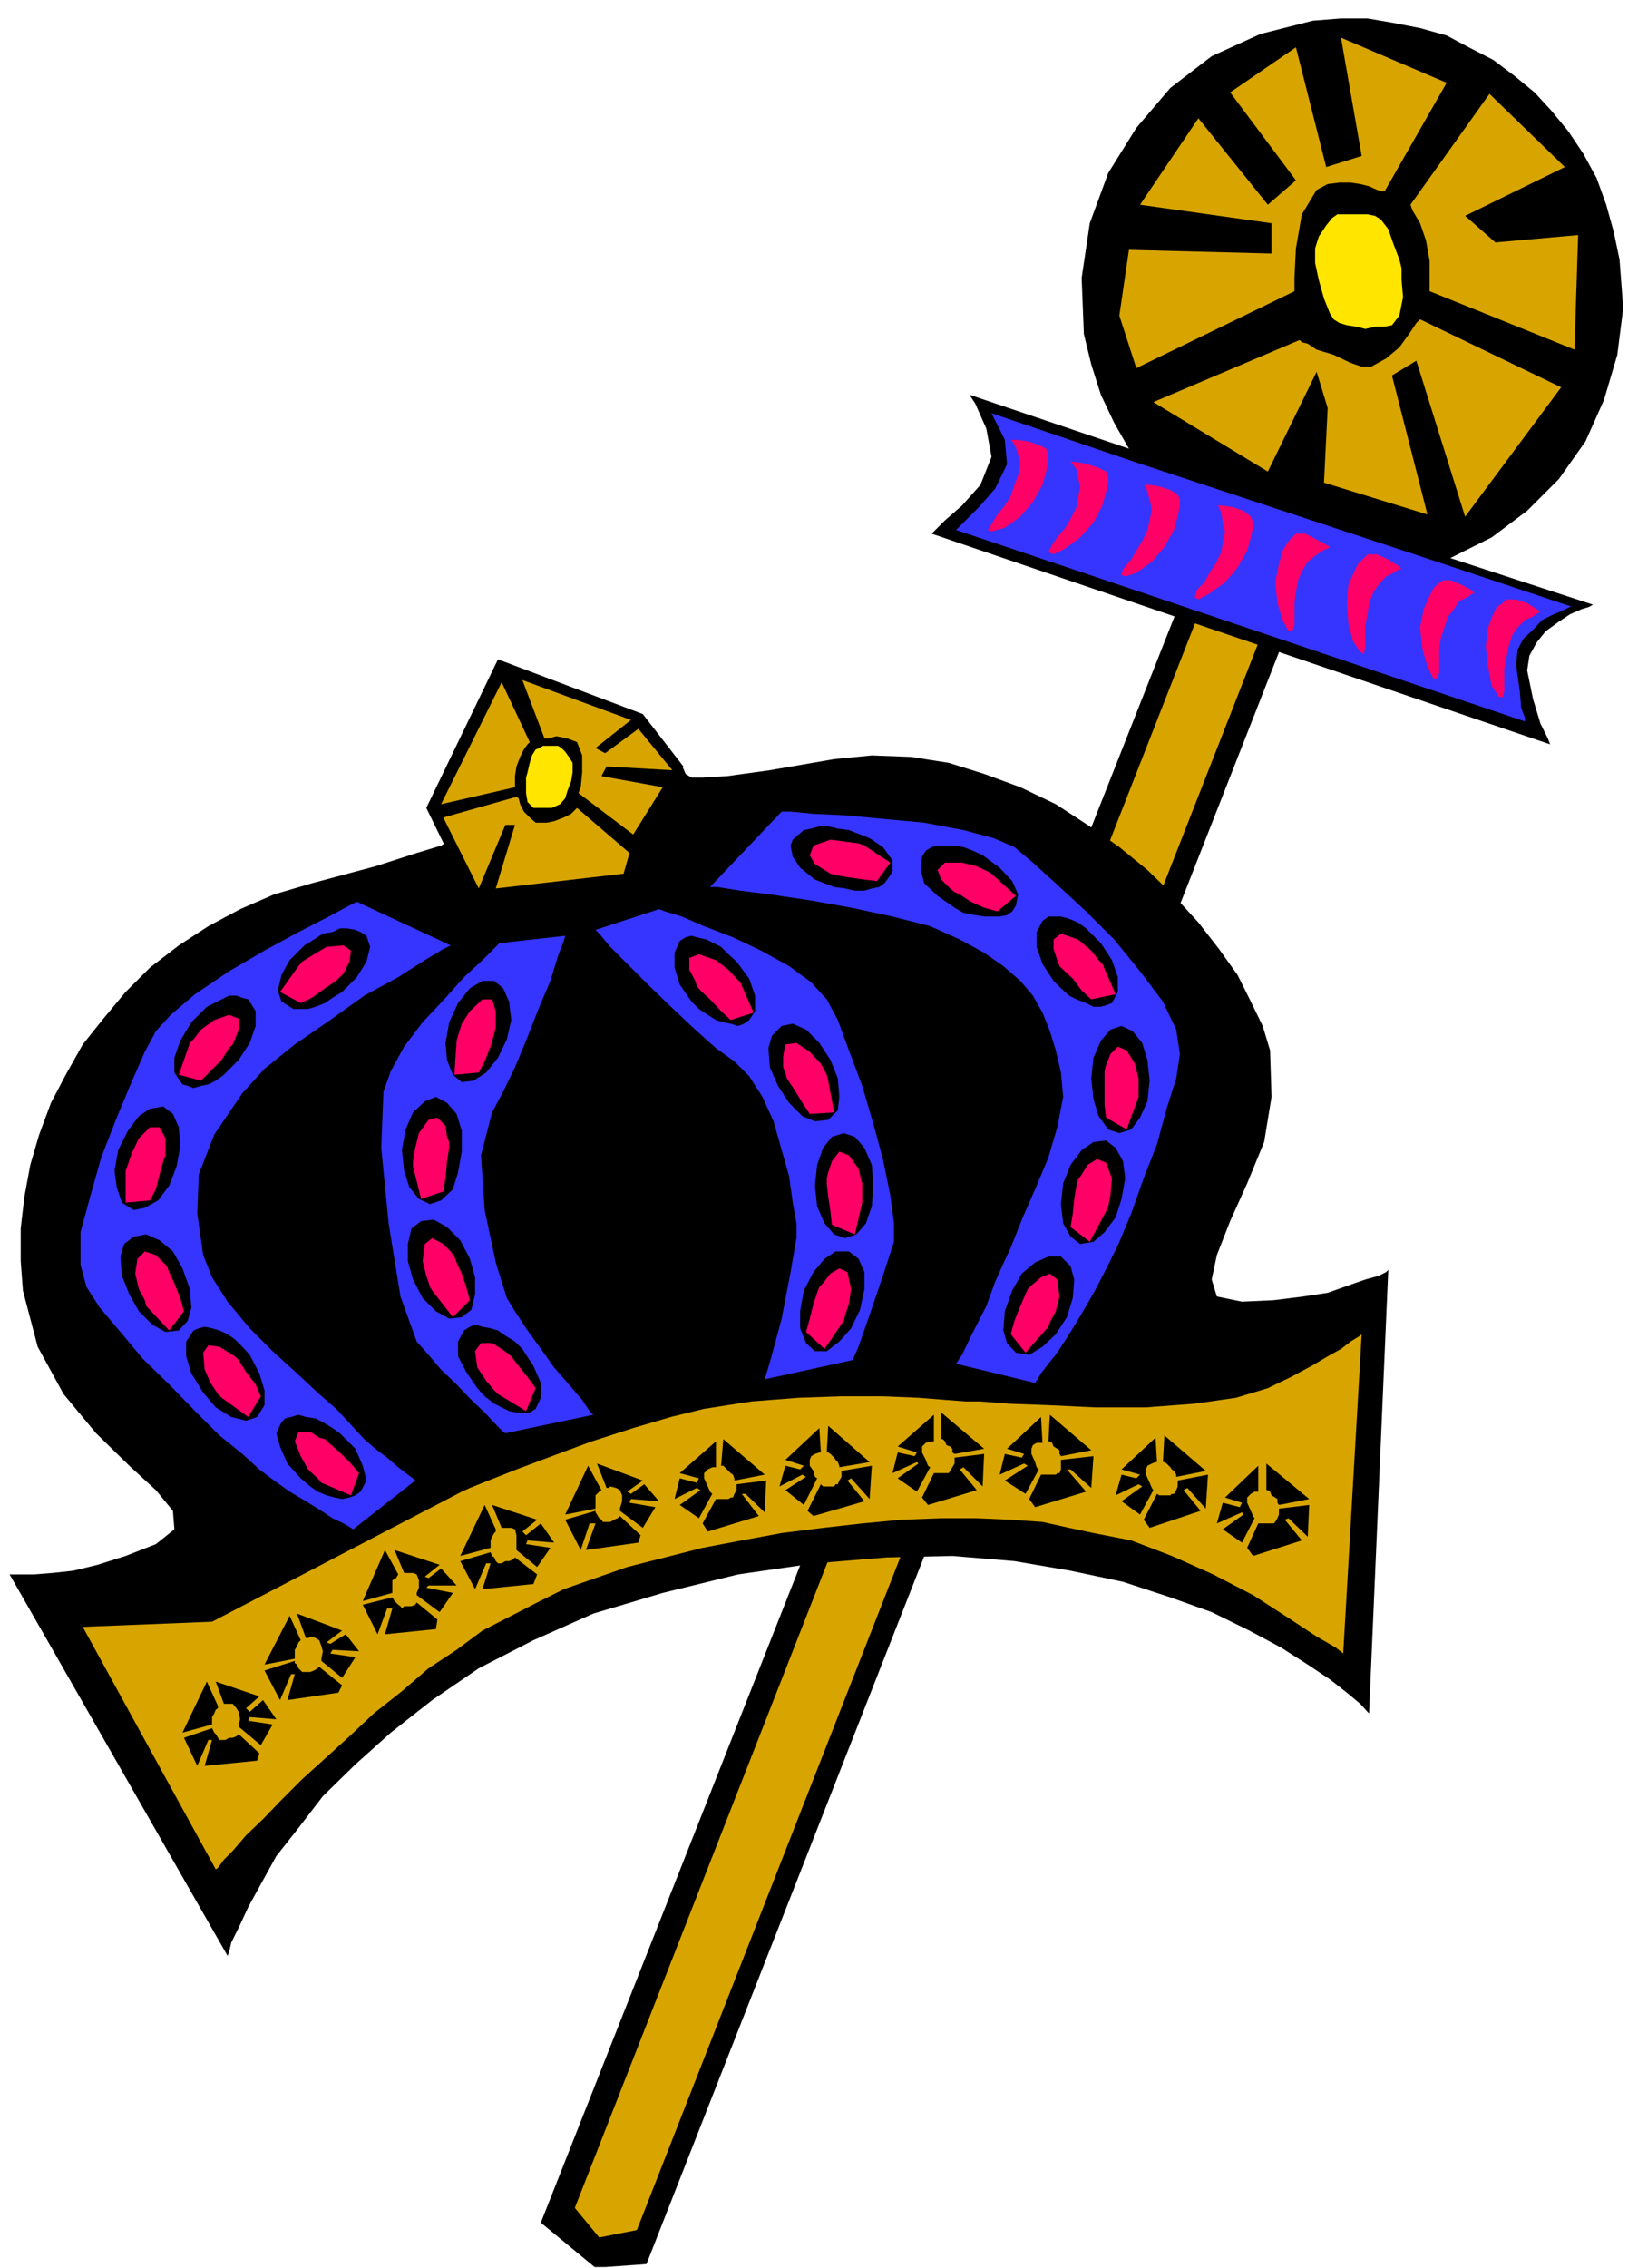 <?xml version="1.0" encoding="UTF-8" standalone="no"?>
<svg
   xmlns:ooo="http://xml.openoffice.org/svg/export"
   xmlns:dc="http://purl.org/dc/elements/1.1/"
   xmlns:cc="http://creativecommons.org/ns#"
   xmlns:rdf="http://www.w3.org/1999/02/22-rdf-syntax-ns#"
   xmlns:svg="http://www.w3.org/2000/svg"
   xmlns="http://www.w3.org/2000/svg"
   xmlns:sodipodi="http://sodipodi.sourceforge.net/DTD/sodipodi-0.dtd"
   xmlns:inkscape="http://www.inkscape.org/namespaces/inkscape"
   version="1.2"
   width="22.17mm"
   height="30.68mm"
   viewBox="0 0 2217 3068"
   preserveAspectRatio="xMidYMid"
   xml:space="preserve"
   id="svg271"
   sodipodi:docname="crown6.svg"
   style="fill-rule:evenodd;stroke-width:28.222;stroke-linejoin:round"
   inkscape:version="0.92.5 (2060ec1f9f, 2020-04-08)"><sodipodi:namedview
   pagecolor="#ffffff"
   bordercolor="#666666"
   borderopacity="1"
   objecttolerance="10"
   gridtolerance="10"
   guidetolerance="10"
   inkscape:pageopacity="0"
   inkscape:pageshadow="2"
   inkscape:window-width="664"
   inkscape:window-height="487"
   id="namedview273"
   showgrid="false"
   inkscape:zoom="0.2102413"
   inkscape:cx="41.914962"
   inkscape:cy="57.977951"
   inkscape:window-x="0"
   inkscape:window-y="0"
   inkscape:window-maximized="0"
   inkscape:current-layer="svg271" />
 <defs
   class="ClipPathGroup"
   id="defs8">
  <clipPath
   id="presentation_clip_path"
   clipPathUnits="userSpaceOnUse">
   <rect
   x="0"
   y="0"
   width="21000"
   height="29700"
   id="rect2" />
  </clipPath>
  <clipPath
   id="presentation_clip_path_shrink"
   clipPathUnits="userSpaceOnUse">
   <rect
   x="21"
   y="29"
   width="20958"
   height="29641"
   id="rect5" />
  </clipPath>
 </defs>
 <defs
   class="TextShapeIndex"
   id="defs12">
  <g
   ooo:slide="id1"
   ooo:id-list="id3"
   id="g10" />
 </defs>
 <defs
   class="EmbeddedBulletChars"
   id="defs44">
  <g
   id="bullet-char-template-57356"
   transform="matrix(4.8828125e-4,0,0,-4.8828125e-4,0,0)">
   <path
   d="M 580,1141 1163,571 580,0 -4,571 Z"
   id="path14"
   inkscape:connector-curvature="0" />
  </g>
  <g
   id="bullet-char-template-57354"
   transform="matrix(4.8828125e-4,0,0,-4.8828125e-4,0,0)">
   <path
   d="M 8,1128 H 1137 V 0 H 8 Z"
   id="path17"
   inkscape:connector-curvature="0" />
  </g>
  <g
   id="bullet-char-template-10146"
   transform="matrix(4.8828125e-4,0,0,-4.8828125e-4,0,0)">
   <path
   d="M 174,0 602,739 174,1481 1456,739 Z M 1358,739 309,1346 659,739 Z"
   id="path20"
   inkscape:connector-curvature="0" />
  </g>
  <g
   id="bullet-char-template-10132"
   transform="matrix(4.8828125e-4,0,0,-4.8828125e-4,0,0)">
   <path
   d="M 2015,739 1276,0 H 717 l 543,543 H 174 v 393 h 1086 l -543,545 h 557 z"
   id="path23"
   inkscape:connector-curvature="0" />
  </g>
  <g
   id="bullet-char-template-10007"
   transform="matrix(4.8828125e-4,0,0,-4.8828125e-4,0,0)">
   <path
   d="m 0,-2 c -7,16 -16,29 -25,39 l 381,530 c -94,256 -141,385 -141,387 0,25 13,38 40,38 9,0 21,-2 34,-5 21,4 42,12 65,25 l 27,-13 111,-251 280,301 64,-25 24,25 c 21,-10 41,-24 62,-43 C 886,937 835,863 770,784 769,783 710,716 594,584 L 774,223 c 0,-27 -21,-55 -63,-84 l 16,-20 C 717,90 699,76 672,76 641,76 570,178 457,381 L 164,-76 c -22,-34 -53,-51 -92,-51 -42,0 -63,17 -64,51 -7,9 -10,24 -10,44 0,9 1,19 2,30 z"
   id="path26"
   inkscape:connector-curvature="0" />
  </g>
  <g
   id="bullet-char-template-10004"
   transform="matrix(4.8828125e-4,0,0,-4.8828125e-4,0,0)">
   <path
   d="M 285,-33 C 182,-33 111,30 74,156 52,228 41,333 41,471 c 0,78 14,145 41,201 34,71 87,106 158,106 53,0 88,-31 106,-94 l 23,-176 c 8,-64 28,-97 59,-98 l 735,706 c 11,11 33,17 66,17 42,0 63,-15 63,-46 V 965 c 0,-36 -10,-64 -30,-84 L 442,47 C 390,-6 338,-33 285,-33 Z"
   id="path29"
   inkscape:connector-curvature="0" />
  </g>
  <g
   id="bullet-char-template-9679"
   transform="matrix(4.8828125e-4,0,0,-4.8828125e-4,0,0)">
   <path
   d="M 813,0 C 632,0 489,54 383,161 276,268 223,411 223,592 c 0,181 53,324 160,431 106,107 249,161 430,161 179,0 323,-54 432,-161 108,-107 162,-251 162,-431 0,-180 -54,-324 -162,-431 C 1136,54 992,0 813,0 Z"
   id="path32"
   inkscape:connector-curvature="0" />
  </g>
  <g
   id="bullet-char-template-8226"
   transform="matrix(4.8828125e-4,0,0,-4.8828125e-4,0,0)">
   <path
   d="m 346,457 c -73,0 -137,26 -191,78 -54,51 -81,114 -81,188 0,73 27,136 81,188 54,52 118,78 191,78 73,0 134,-26 185,-79 51,-51 77,-114 77,-187 0,-75 -25,-137 -76,-188 -50,-52 -112,-78 -186,-78 z"
   id="path35"
   inkscape:connector-curvature="0" />
  </g>
  <g
   id="bullet-char-template-8211"
   transform="matrix(4.8828125e-4,0,0,-4.8828125e-4,0,0)">
   <path
   d="M -4,459 H 1135 V 606 H -4 Z"
   id="path38"
   inkscape:connector-curvature="0" />
  </g>
  <g
   id="bullet-char-template-61548"
   transform="matrix(4.8828125e-4,0,0,-4.8828125e-4,0,0)">
   <path
   d="m 173,740 c 0,163 58,303 173,419 116,115 255,173 419,173 163,0 302,-58 418,-173 116,-116 174,-256 174,-419 0,-163 -58,-303 -174,-418 C 1067,206 928,148 765,148 601,148 462,206 346,322 231,437 173,577 173,740 Z"
   id="path41"
   inkscape:connector-curvature="0" />
  </g>
 </defs>
 <g
   id="g49"
   transform="translate(-9391,-13316)">
  <g
   id="id2"
   class="Master_Slide">
   <g
   id="bg-id2"
   class="Background" />
   <g
   id="bo-id2"
   class="BackgroundObjects" />
  </g>
 </g>
 <g
   class="SlideGroup"
   id="g269"
   transform="translate(-9391,-13316)">
  <g
   id="g267">
   <g
   id="container-id1">
    <g
   id="id1"
   class="Slide"
   clip-path="url(#presentation_clip_path)">
     <g
   class="Page"
   id="g263">
      <g
   class="Graphic"
   id="g261">
       <g
   id="id3">
        <rect
   class="BoundingBox"
   x="9391"
   y="13316"
   width="2217"
   height="3068"
   id="rect51"
   style="fill:none;stroke:none" />
        <defs
   id="defs56">
         <clipPath
   id="clip_path_1"
   clipPathUnits="userSpaceOnUse">
          <path
   d="m 9391,13316 h 2216 v 3067 H 9391 Z"
   id="path53"
   inkscape:connector-curvature="0" />
         </clipPath>
        </defs>
        <g
   clip-path="url(#clip_path_1)"
   id="g258">
         <path
   d="m 11183,13840 46,86 -963,2453 -69,5 -74,-61 969,-2455 z"
   id="path58"
   inkscape:connector-curvature="0"
   style="fill:#000000;stroke:none" />
         <path
   d="m 11145,14056 -892,2277 -51,10 -33,-40 892,-2278 z"
   id="path60"
   inkscape:connector-curvature="0"
   style="fill:#d8a500;stroke:none" />
         <path
   d="m 11489,14323 -837,-285 5,-5 13,-13 23,-20 25,-28 15,-38 -7,-38 -15,-34 -8,-12 216,73 -20,-35 -18,-38 -13,-41 -10,-41 -3,-76 11,-74 25,-68 38,-61 46,-54 56,-43 66,-30 71,-18 38,-3 h 36 l 35,6 36,7 36,10 30,16 33,17 28,21 28,23 23,25 23,28 20,30 18,33 13,36 10,36 8,38 5,66 -8,63 -18,61 -25,56 -36,51 -43,43 -48,36 -56,28 193,63 -5,3 -10,3 -16,7 -15,10 -18,13 -12,15 -10,18 -3,20 8,39 10,33 10,20 z"
   id="path62"
   inkscape:connector-curvature="0"
   style="fill:#000000;stroke:none" />
         <path
   d="m 11326,13669 -5,-28 -8,-23 -10,-17 -3,-8 107,-150 102,99 -135,66 41,36 112,-10 -5,155 -196,-79 v -3 -5 -12 z"
   id="path64"
   inkscape:connector-curvature="0"
   style="fill:#d8a500;stroke:none" />
         <path
   d="m 11145,13380 41,162 48,-15 -28,-160 143,61 -84,147 h -3 l -7,-2 -11,-5 -12,-3 -13,-2 h -15 l -16,2 -15,8 -20,33 -8,46 -2,40 v 18 l -214,104 -23,-71 13,-89 193,5 v -41 l -178,-25 79,-117 94,117 38,-33 -89,-119 z"
   id="path66"
   inkscape:connector-curvature="0"
   style="fill:#d8a500;stroke:none" />
         <path
   d="m 11313,13748 191,92 -130,175 -66,-211 -33,20 48,188 -140,-43 5,-101 -15,-49 -66,135 -155,-94 198,-84 3,3 8,2 12,8 23,7 23,11 15,5 h 13 l 20,-11 18,-15 13,-18 10,-15 z"
   id="path68"
   inkscape:connector-curvature="0"
   style="fill:#d8a500;stroke:none" />
         <path
   d="m 11232,13606 h 2 8 l 10,2 8,5 10,13 7,20 8,21 3,12 v 16 l 2,23 -5,25 -10,13 -10,2 h -13 l -13,3 -12,-3 -13,-2 -10,-3 -8,-5 -5,-8 -8,-20 -7,-25 -5,-23 v -20 l 5,-16 10,-15 8,-10 7,-5 h 10 11 7 z"
   id="path70"
   inkscape:connector-curvature="0"
   style="fill:#ffe500;stroke:none" />
         <path
   d="m 11336,14076 183,61 h -3 l -10,5 -12,5 -16,8 -12,13 -13,12 -8,15 -2,21 5,35 2,23 5,13 v 5 l -770,-259 3,-3 10,-10 18,-18 22,-25 16,-33 -3,-33 -13,-26 -5,-10 194,66 z"
   id="path72"
   inkscape:connector-curvature="0"
   style="fill:#3535ff;stroke:none" />
         <path
   d="m 11476,14145 -5,-5 -13,-8 -15,-5 h -13 l -5,5 -8,5 -5,10 -7,18 -3,25 3,28 5,26 10,15 h 5 l 2,-8 v -15 -15 l 3,-15 3,-16 5,-15 7,-10 10,-10 11,-5 7,-5 z"
   id="path74"
   inkscape:connector-curvature="0"
   style="fill:#ff0066;stroke:none" />
         <path
   d="m 11387,14119 -5,-5 -13,-7 -15,-6 h -10 l -8,6 -5,5 -5,10 -8,18 -5,25 3,28 7,25 8,16 h 5 l 3,-8 v -15 -16 l 2,-15 5,-15 5,-15 8,-10 7,-11 11,-5 7,-5 z"
   id="path76"
   inkscape:connector-curvature="0"
   style="fill:#ff0066;stroke:none" />
         <path
   d="m 11288,14086 -5,-5 -13,-8 -15,-7 h -13 l -5,5 -8,8 -5,10 -8,18 -2,25 2,28 6,23 10,15 5,3 2,-11 v -12 -16 l 3,-15 2,-15 6,-15 7,-10 10,-11 10,-5 8,-5 z"
   id="path78"
   inkscape:connector-curvature="0"
   style="fill:#ff0066;stroke:none" />
         <path
   d="m 11191,14056 -5,-3 -13,-7 -15,-8 h -13 l -5,5 -5,5 -8,13 -5,18 -5,25 3,28 7,23 8,15 h 5 l 3,-8 v -15 -15 l 2,-15 3,-16 5,-12 8,-13 10,-8 10,-7 7,-3 z"
   id="path80"
   inkscape:connector-curvature="0"
   style="fill:#ff0066;stroke:none" />
         <path
   d="m 10759,13911 h 7 l 16,2 15,5 10,5 3,8 v 8 l -3,15 -5,18 -13,23 -17,20 -21,15 -18,5 -5,-2 5,-8 8,-13 10,-12 8,-13 5,-15 5,-13 3,-15 -3,-13 -3,-10 -5,-8 z"
   id="path82"
   inkscape:connector-curvature="0"
   style="fill:#ff0066;stroke:none" />
         <path
   d="m 10840,13941 h 8 l 15,3 15,5 10,5 3,8 v 7 l -3,13 -5,18 -12,23 -18,20 -20,15 -16,8 -7,-3 5,-10 7,-10 11,-13 7,-12 8,-16 2,-12 3,-16 -3,-12 -2,-11 -5,-7 z"
   id="path84"
   inkscape:connector-curvature="0"
   style="fill:#ff0066;stroke:none" />
         <path
   d="m 11038,14000 h 8 l 13,2 15,5 10,8 3,8 v 7 l -3,13 -5,18 -13,23 -17,20 -21,15 -15,8 -5,-3 3,-10 10,-10 7,-13 8,-12 8,-16 2,-12 3,-16 -3,-12 -2,-13 -3,-8 z"
   id="path86"
   inkscape:connector-curvature="0"
   style="fill:#ff0066;stroke:none" />
         <path
   d="m 10939,13972 h 8 l 13,2 15,5 10,6 3,7 v 8 l -3,15 -5,18 -13,23 -17,20 -21,15 -15,5 -5,-2 2,-8 11,-13 7,-12 8,-13 7,-15 3,-13 3,-15 -3,-13 -3,-10 -2,-8 z"
   id="path88"
   inkscape:connector-curvature="0"
   style="fill:#ff0066;stroke:none" />
         <path
   d="m 10390,15446 104,-15 97,-8 89,-2 84,7 76,13 71,15 64,21 56,20 51,25 43,23 36,23 30,20 23,18 18,15 10,11 2,2 26,-600 -3,3 -10,5 -18,5 -23,8 -28,10 -33,5 -40,5 -43,2 -34,-7 -7,-23 7,-33 18,-46 23,-51 23,-56 10,-61 -2,-63 -10,-33 -16,-33 -18,-36 -25,-35 -28,-36 -33,-36 -36,-35 -38,-31 -43,-30 -43,-28 -48,-23 -49,-18 -48,-15 -51,-8 -53,-2 -51,5 -87,15 -58,8 -33,2 h -15 l -8,-5 -3,-7 -5,-8 -12,-13 -33,-12 -33,-8 -28,-3 h -26 l -20,3 -18,2 -10,6 h -3 -2 -5 l -10,5 -11,5 -17,7 -18,13 -23,18 -26,25 -7,18 v 15 10 l -5,11 -16,10 -33,10 -56,18 -86,23 -51,15 -46,20 -43,23 -40,26 -39,30 -33,33 -30,36 -28,35 -23,41 -20,38 -16,43 -12,41 -8,43 -5,43 v 44 l 3,40 20,76 35,64 44,53 45,44 36,33 23,28 2,25 -25,20 -41,16 -38,12 -33,8 -28,3 -25,2 h -18 -10 -5 l 295,516 2,-5 3,-13 10,-20 13,-28 17,-31 21,-38 30,-38 33,-43 44,-43 48,-43 56,-44 63,-43 74,-38 81,-36 94,-28 z"
   id="path90"
   inkscape:connector-curvature="0"
   style="fill:#000000;stroke:none" />
         <path
   d="m 9968,14409 97,-201 196,74 55,71 -73,160 -214,21 z"
   id="path92"
   inkscape:connector-curvature="0"
   style="fill:#000000;stroke:none" />
         <path
   d="m 10090,14353 5,-13 5,-10 5,-7 3,-3 -38,-81 -82,165 100,-23 v -3 -5 -7 z"
   id="path94"
   inkscape:connector-curvature="0"
   style="fill:#d8a500;stroke:none" />
         <path
   d="m 10098,14236 30,79 h 5 l 11,-3 15,3 13,5 7,18 v 23 l -2,20 -3,8 74,56 40,-64 -83,-15 7,-13 89,5 -46,-56 -45,33 -13,-7 48,-38 z"
   id="path96"
   inkscape:connector-curvature="0"
   style="fill:#d8a500;stroke:none" />
         <path
   d="m 10090,14394 -99,28 48,96 36,-86 h 13 l -26,86 173,-20 8,-28 -71,-61 -3,3 -5,5 -10,5 -13,5 -10,2 h -8 -7 l -8,-7 -8,-8 -5,-10 -2,-8 z"
   id="path98"
   inkscape:connector-curvature="0"
   style="fill:#d8a500;stroke:none" />
         <path
   d="m 10131,14325 h -3 -2 l -5,3 -5,2 -5,8 -3,10 -3,13 -2,7 v 8 13 l 2,12 8,8 h 10 15 l 11,-5 7,-8 3,-10 5,-13 2,-12 v -13 l -5,-8 -5,-7 -5,-5 -5,-3 h -5 -5 -3 z"
   id="path100"
   inkscape:connector-curvature="0"
   style="fill:#ffe500;stroke:none" />
         <path
   d="m 9874,14536 -10,5 -28,15 -41,21 -46,25 -48,28 -46,31 -33,28 -20,22 -15,28 -18,41 -20,48 -21,54 -15,53 -13,48 v 44 l 8,30 18,28 28,33 30,36 36,35 35,36 33,33 31,25 23,21 20,15 21,15 22,13 21,13 15,10 15,7 10,6 3,2 84,-66 -3,-3 -7,-5 -13,-10 -15,-13 -16,-12 -15,-13 -12,-13 -11,-12 -15,-16 -23,-20 -30,-28 -33,-30 -31,-31 -30,-36 -21,-33 -12,-30 -8,-56 2,-53 21,-54 38,-56 30,-33 41,-33 48,-33 46,-33 46,-25 36,-23 25,-15 10,-5 z"
   id="path102"
   inkscape:connector-curvature="0"
   style="fill:#3535ff;stroke:none" />
         <path
   d="m 10449,14414 h 12 l 31,3 43,2 53,5 54,5 53,10 41,11 28,12 25,21 33,30 39,36 38,38 35,43 31,41 18,38 5,33 -5,33 -13,41 -13,48 -18,46 -17,48 -18,43 -18,36 -13,25 -12,21 -13,22 -13,21 -13,20 -12,15 -10,13 -6,10 -2,3 -107,-26 8,-12 15,-31 18,-35 12,-33 8,-18 13,-28 15,-38 18,-41 18,-43 12,-41 8,-41 -3,-33 -7,-30 -8,-26 -10,-25 -13,-23 -17,-20 -23,-20 -26,-18 -33,-18 -40,-18 -51,-13 -56,-12 -56,-10 -54,-8 -40,-5 -31,-5 h -10 z"
   id="path104"
   inkscape:connector-curvature="0"
   style="fill:#3535ff;stroke:none" />
         <path
   d="m 10067,14592 -5,5 -18,18 -25,23 -25,28 -31,33 -25,33 -18,33 -10,28 -3,76 10,102 16,99 22,61 16,18 17,20 21,20 20,21 18,17 15,16 10,10 3,2 119,-25 -5,-5 -10,-15 -18,-21 -20,-23 -20,-28 -18,-25 -15,-23 -11,-18 -15,-48 -15,-71 -5,-74 15,-58 15,-28 16,-33 17,-41 16,-41 15,-35 10,-33 8,-21 2,-7 z"
   id="path106"
   inkscape:connector-curvature="0"
   style="fill:#3535ff;stroke:none" />
         <path
   d="m 10283,14546 8,3 23,7 30,13 39,15 38,18 38,21 30,22 21,23 15,28 15,41 18,48 15,51 13,48 10,49 5,38 v 25 l -15,46 -18,53 -15,43 -8,18 -119,26 7,-23 16,-59 12,-63 8,-46 v -20 l -5,-28 -5,-36 -10,-35 -11,-39 -15,-33 -18,-28 -20,-20 -25,-18 -28,-25 -33,-31 -31,-30 -28,-28 -23,-23 -15,-18 -5,-5 z"
   id="path108"
   inkscape:connector-curvature="0"
   style="fill:#3535ff;stroke:none" />
         <path
   d="m 9503,15517 180,328 3,-2 8,-11 12,-12 18,-21 23,-22 25,-26 28,-28 31,-28 33,-30 33,-31 38,-30 36,-31 38,-25 35,-26 39,-20 35,-18 36,-18 43,-15 43,-15 51,-13 51,-13 53,-10 54,-10 56,-7 53,-6 53,-5 54,-2 h 48 l 46,2 43,3 36,8 33,7 51,10 55,21 56,25 54,28 48,31 38,25 26,15 10,8 25,-432 -2,2 -5,3 -8,5 -13,10 -18,10 -22,13 -28,15 -31,15 -43,13 -56,8 -66,5 h -69 l -63,-3 -54,-2 -38,-3 h -13 -7 l -26,-2 -38,-3 -48,-2 h -56 l -58,2 -64,5 -64,10 -45,11 -51,15 -56,18 -54,20 -48,18 -38,15 -25,10 -11,5 -338,176 z"
   id="path110"
   inkscape:connector-curvature="0"
   style="fill:#d8a500;stroke:none" />
         <path
   d="m 9678,15639 3,-5 2,-5 3,-2 v -3 l -15,-33 -33,69 40,-11 v 0 -2 -5 z"
   id="path112"
   inkscape:connector-curvature="0"
   style="fill:#000000;stroke:none" />
         <path
   d="m 9683,15591 11,30 h 2 5 5 l 5,6 3,5 2,10 -2,7 v 3 l 30,25 16,-28 -33,-5 2,-5 36,3 -18,-26 -18,16 -5,-5 18,-16 z"
   id="path114"
   inkscape:connector-curvature="0"
   style="fill:#000000;stroke:none" />
         <path
   d="m 9678,15654 -38,13 18,38 15,-35 h 5 l -10,35 71,-7 3,-10 -28,-26 v 0 l -3,3 -5,2 h -5 l -5,3 h -2 -6 l -2,-3 -3,-5 -2,-2 z"
   id="path116"
   inkscape:connector-curvature="0"
   style="fill:#000000;stroke:none" />
         <path
   d="m 9790,15548 3,-5 2,-5 3,-3 v 0 l -15,-33 -34,66 41,-8 v 0 -2 -5 z"
   id="path118"
   inkscape:connector-curvature="0"
   style="fill:#000000;stroke:none" />
         <path
   d="m 9793,15499 12,33 h 3 l 5,-2 5,2 5,3 3,8 2,7 -2,10 v 3 l 28,23 18,-28 -34,-5 3,-5 36,2 -18,-23 -21,13 -5,-2 21,-16 z"
   id="path120"
   inkscape:connector-curvature="0"
   style="fill:#000000;stroke:none" />
         <path
   d="m 9790,15563 -41,13 21,40 15,-35 h 5 l -10,35 69,-10 5,-10 -31,-25 v 0 l -2,2 -5,3 -5,2 h -6 -2 -3 l -2,-2 -3,-3 -2,-5 -3,-2 z"
   id="path122"
   inkscape:connector-curvature="0"
   style="fill:#000000;stroke:none" />
         <path
   d="m 9922,15459 v -5 l 5,-3 3,-5 v 0 l -18,-33 -30,69 40,-11 v 0 -2 -5 z"
   id="path124"
   inkscape:connector-curvature="0"
   style="fill:#000000;stroke:none" />
         <path
   d="m 9925,15413 13,31 h 2 3 7 l 5,2 3,8 v 10 l -3,7 v 3 l 31,23 18,-26 -36,-7 3,-3 h 38 l -21,-23 -17,13 -5,-2 20,-16 z"
   id="path126"
   inkscape:connector-curvature="0"
   style="fill:#000000;stroke:none" />
         <path
   d="m 9922,15477 -40,10 20,40 13,-35 h 7 l -10,35 69,-7 2,-13 -28,-23 v 0 l -2,3 -5,2 h -5 -5 l -3,3 -2,-3 -3,-2 -3,-3 -2,-2 z"
   id="path128"
   inkscape:connector-curvature="0"
   style="fill:#000000;stroke:none" />
         <path
   d="m 10055,15400 2,-5 3,-5 2,-2 v -3 l -15,-33 -33,69 41,-11 v 0 -2 -5 z"
   id="path130"
   inkscape:connector-curvature="0"
   style="fill:#000000;stroke:none" />
         <path
   d="m 10057,15352 13,31 h 2 5 6 l 5,2 2,8 v 10 7 3 l 28,23 18,-26 -33,-5 2,-5 36,3 -18,-26 -20,16 -5,-5 20,-16 z"
   id="path132"
   inkscape:connector-curvature="0"
   style="fill:#000000;stroke:none" />
         <path
   d="m 10055,15416 -41,12 20,38 15,-35 h 6 l -11,35 69,-7 5,-13 -30,-23 v 0 l -3,3 -5,2 h -5 l -5,3 h -3 -2 l -3,-3 -2,-5 -3,-2 z"
   id="path134"
   inkscape:connector-curvature="0"
   style="fill:#000000;stroke:none" />
         <path
   d="m 10197,15344 v -5 l 5,-5 3,-2 v 0 l -18,-33 -31,66 41,-8 v 0 -2 -6 z"
   id="path136"
   inkscape:connector-curvature="0"
   style="fill:#000000;stroke:none" />
         <path
   d="m 10199,15296 13,33 h 3 l 2,-2 8,2 5,3 3,7 v 8 l -3,10 v 3 l 31,23 17,-28 -35,-6 2,-5 38,3 -20,-23 -18,13 -5,-3 21,-15 z"
   id="path138"
   inkscape:connector-curvature="0"
   style="fill:#000000;stroke:none" />
         <path
   d="m 10197,15360 -41,12 21,41 12,-36 h 8 l -13,36 71,-10 3,-10 -28,-26 v 0 l -3,3 -5,2 -5,3 h -5 -2 -3 l -2,-3 -3,-2 -3,-5 -2,-3 z"
   id="path140"
   inkscape:connector-curvature="0"
   style="fill:#000000;stroke:none" />
         <path
   d="m 11117,15342 -5,-3 -2,-5 -3,-2 h -2 v -36 l 58,48 -41,8 v 0 l -2,-3 v -5 z"
   id="path142"
   inkscape:connector-curvature="0"
   style="fill:#000000;stroke:none" />
         <path
   d="m 11094,15299 v 35 h -2 -3 l -5,3 -5,5 v 7 l 5,11 3,7 2,3 -17,33 -26,-18 28,-20 -2,-3 -34,15 8,-28 23,6 3,-6 -23,-7 z"
   id="path144"
   inkscape:connector-curvature="0"
   style="fill:#000000;stroke:none" />
         <path
   d="m 11122,15357 41,-5 -2,43 -26,-25 -5,2 23,28 -66,21 -8,-11 15,-33 h 3 3 5 5 5 l 2,-2 v 0 l 3,-5 2,-5 v -3 z"
   id="path146"
   inkscape:connector-curvature="0"
   style="fill:#000000;stroke:none" />
         <path
   d="m 10977,15304 -2,-3 -5,-5 -3,-2 h -2 l 2,-36 56,48 -40,8 v 0 -3 l -3,-5 z"
   id="path148"
   inkscape:connector-curvature="0"
   style="fill:#000000;stroke:none" />
         <path
   d="m 10955,15261 2,33 h -2 l -5,2 -6,3 -2,5 v 7 l 5,11 3,7 2,3 -18,33 -25,-18 28,-20 -5,-3 -31,15 8,-28 20,5 5,-5 -25,-7 z"
   id="path150"
   inkscape:connector-curvature="0"
   style="fill:#000000;stroke:none" />
         <path
   d="m 10985,15319 41,-8 -3,46 -25,-28 -5,3 23,28 -69,23 -8,-11 18,-35 v 0 l 3,2 h 5 5 5 l 2,-2 h 3 l 3,-5 2,-5 v -3 z"
   id="path152"
   inkscape:connector-curvature="0"
   style="fill:#000000;stroke:none" />
         <path
   d="m 10822,15276 -5,-3 -2,-5 -3,-2 h -2 l 2,-36 56,48 -41,8 v 0 l -2,-3 v -5 z"
   id="path154"
   inkscape:connector-curvature="0"
   style="fill:#000000;stroke:none" />
         <path
   d="m 10800,15233 2,35 h -2 -6 l -5,3 -2,5 v 7 l 5,11 2,7 3,3 -18,33 -28,-18 31,-20 -5,-3 -33,15 7,-28 23,5 3,-5 -23,-7 z"
   id="path156"
   inkscape:connector-curvature="0"
   style="fill:#000000;stroke:none" />
         <path
   d="m 10827,15291 44,-5 -3,43 -28,-25 h -5 l 26,30 -69,21 -8,-11 16,-33 h 2 3 5 5 5 l 2,-2 h 3 l 2,-5 v -5 -3 z"
   id="path158"
   inkscape:connector-curvature="0"
   style="fill:#000000;stroke:none" />
         <path
   d="m 10677,15273 -5,-2 -2,-5 -3,-3 h -2 v -36 l 58,49 -40,7 v 0 l -3,-2 v -5 z"
   id="path160"
   inkscape:connector-curvature="0"
   style="fill:#000000;stroke:none" />
         <path
   d="m 10655,15230 v 36 h -3 -2 l -6,2 -5,5 v 8 l 5,10 3,8 3,2 -18,33 -26,-18 28,-20 -2,-2 -33,15 7,-28 23,5 3,-5 -26,-8 z"
   id="path162"
   inkscape:connector-curvature="0"
   style="fill:#000000;stroke:none" />
         <path
   d="m 10683,15288 40,-5 -2,44 -26,-26 -5,3 23,28 -66,20 -8,-10 16,-33 h 2 3 5 5 5 l 2,-3 v 0 l 3,-5 3,-5 v -2 z"
   id="path164"
   inkscape:connector-curvature="0"
   style="fill:#000000;stroke:none" />
         <path
   d="m 10522,15291 -2,-3 -5,-5 -3,-2 h -2 l 2,-36 56,49 -41,7 v 0 -2 l -2,-5 z"
   id="path166"
   inkscape:connector-curvature="0"
   style="fill:#000000;stroke:none" />
         <path
   d="m 10500,15248 2,33 h -2 l -6,2 -5,3 -2,5 v 8 l 5,7 2,8 3,2 -18,36 -25,-20 28,-18 -5,-3 -31,16 8,-28 20,5 5,-5 -25,-8 z"
   id="path168"
   inkscape:connector-curvature="0"
   style="fill:#000000;stroke:none" />
         <path
   d="m 10530,15306 41,-7 -3,45 -25,-28 -5,3 23,28 -69,20 -8,-7 18,-36 v 0 l 3,3 h 5 5 5 l 2,-3 h 3 l 2,-5 3,-5 v -3 z"
   id="path170"
   inkscape:connector-curvature="0"
   style="fill:#000000;stroke:none" />
         <path
   d="m 10380,15309 -3,-3 -5,-5 -2,-2 h -3 l 3,-36 56,48 -41,8 v 0 -3 l -2,-5 z"
   id="path172"
   inkscape:connector-curvature="0"
   style="fill:#000000;stroke:none" />
         <path
   d="m 10360,15266 v 35 h -3 -2 l -6,3 -5,5 v 7 l 5,11 3,7 3,3 -18,33 -26,-18 28,-20 -5,-3 -30,15 7,-28 23,6 3,-6 -26,-7 z"
   id="path174"
   inkscape:connector-curvature="0"
   style="fill:#000000;stroke:none" />
         <path
   d="m 10388,15324 40,-5 -2,43 -26,-25 h -5 l 23,30 -69,21 -7,-11 18,-33 h 2 3 5 5 2 l 3,-2 h 3 l 2,-5 3,-5 v -3 z"
   id="path176"
   inkscape:connector-curvature="0"
   style="fill:#000000;stroke:none" />
         <path
   d="m 9650,14699 10,-10 11,-11 10,-5 10,-5 10,-5 h 10 l 8,3 8,2 10,16 v 20 l -8,23 -15,23 -10,10 -10,10 -11,8 -10,5 -10,2 -10,3 -8,-3 -7,-2 -11,-16 v -20 l 8,-23 z"
   id="path178"
   inkscape:connector-curvature="0"
   style="fill:#000000;stroke:none" />
         <path
   d="m 9551,14872 13,-26 15,-20 15,-10 18,-3 13,10 8,18 2,26 -5,27 -10,26 -15,20 -18,10 -15,3 -16,-10 -7,-21 -3,-22 z"
   id="path180"
   inkscape:connector-curvature="0"
   style="fill:#000000;stroke:none" />
         <path
   d="m 9566,15067 -10,-25 -2,-26 5,-17 13,-10 17,-3 18,8 18,15 13,23 10,28 2,25 -5,18 -12,13 -18,2 -18,-10 -18,-18 z"
   id="path182"
   inkscape:connector-curvature="0"
   style="fill:#000000;stroke:none" />
         <path
   d="m 9666,15200 -16,-26 -7,-23 v -20 l 10,-15 7,-3 8,-2 10,2 10,3 11,5 10,7 10,10 10,11 13,25 7,23 v 20 l -10,16 -15,5 -20,-5 -21,-13 z"
   id="path184"
   inkscape:connector-curvature="0"
   style="fill:#000000;stroke:none" />
         <path
   d="m 9798,15316 -18,-20 -10,-23 -5,-18 7,-15 5,-5 8,-2 10,-3 10,3 13,2 10,5 13,8 10,7 21,21 10,23 5,20 -8,15 -7,5 -8,3 -10,2 -10,-2 -11,-3 -12,-5 -10,-7 z"
   id="path186"
   inkscape:connector-curvature="0"
   style="fill:#000000;stroke:none" />
         <path
   d="m 9803,14595 13,-8 12,-8 13,-2 10,-5 h 10 l 11,2 7,3 8,5 5,15 -5,20 -13,21 -20,20 -13,8 -10,7 -13,5 -10,3 h -10 -10 l -8,-5 -8,-5 -5,-15 5,-21 11,-20 z"
   id="path188"
   inkscape:connector-curvature="0"
   style="fill:#000000;stroke:none" />
         <path
   d="m 10037,15194 -15,-22 -11,-21 v -20 l 8,-15 8,-5 7,-3 10,3 11,2 10,3 10,7 13,8 10,10 15,23 10,23 v 20 l -7,15 -8,5 h -8 -10 l -10,-2 -10,-5 -10,-5 -13,-10 z"
   id="path190"
   inkscape:connector-curvature="0"
   style="fill:#000000;stroke:none" />
         <path
   d="m 9950,15047 -7,-25 v -23 l 5,-21 13,-10 17,-2 18,10 18,18 13,25 7,25 v 23 l -5,21 -13,10 -17,2 -18,-10 -18,-18 z"
   id="path192"
   inkscape:connector-curvature="0"
   style="fill:#000000;stroke:none" />
         <path
   d="m 9935,14872 5,-28 10,-23 16,-15 15,-6 15,8 13,15 7,23 v 28 l -5,28 -7,23 -16,15 -15,5 -15,-7 -13,-16 -7,-22 z"
   id="path194"
   inkscape:connector-curvature="0"
   style="fill:#000000;stroke:none" />
         <path
   d="m 9999,14699 12,-26 16,-20 17,-10 h 16 l 12,10 8,18 3,25 -6,26 -12,25 -16,20 -17,11 -16,2 -12,-10 -8,-20 -2,-23 z"
   id="path196"
   inkscape:connector-curvature="0"
   style="fill:#000000;stroke:none" />
         <path
   d="m 10555,15088 6,-28 v -23 l -8,-18 -13,-10 h -18 l -15,10 -15,18 -13,25 -5,28 v 23 l 8,20 12,11 h 16 l 17,-13 16,-18 z"
   id="path198"
   inkscape:connector-curvature="0"
   style="fill:#000000;stroke:none" />
         <path
   d="m 10573,14920 -2,-28 -10,-23 -13,-15 -15,-5 -16,5 -12,15 -8,23 -3,28 3,28 10,23 13,15 15,5 15,-5 13,-15 8,-23 z"
   id="path200"
   inkscape:connector-curvature="0"
   style="fill:#000000;stroke:none" />
         <path
   d="m 10515,14750 -15,-23 -18,-18 -18,-8 -15,3 -13,13 -5,17 2,26 11,25 15,23 18,18 17,7 18,-2 13,-13 2,-18 -2,-25 z"
   id="path202"
   inkscape:connector-curvature="0"
   style="fill:#000000;stroke:none" />
         <path
   d="m 10388,14617 -11,-10 -10,-10 -10,-5 -10,-5 -13,-3 -7,-2 -8,2 -8,5 -7,16 v 20 l 7,23 16,23 10,10 12,8 11,7 10,3 10,2 10,3 8,-3 7,-5 8,-12 v -21 l -8,-23 z"
   id="path204"
   inkscape:connector-curvature="0"
   style="fill:#000000;stroke:none" />
         <path
   d="m 10721,14473 -13,-6 -13,-5 -12,-2 h -13 -10 l -8,2 -8,5 -5,8 -2,18 5,18 18,17 23,16 12,7 16,3 12,2 h 10 11 l 10,-2 7,-5 5,-8 3,-15 -8,-18 -17,-18 z"
   id="path206"
   inkscape:connector-curvature="0"
   style="fill:#000000;stroke:none" />
         <path
   d="m 10881,14592 -10,-10 -10,-10 -11,-8 -12,-5 -11,-3 h -10 -7 l -8,6 -8,15 v 20 l 8,23 15,23 10,10 11,10 10,5 13,5 10,5 h 10 l 7,-2 8,-3 8,-15 v -20 l -8,-23 z"
   id="path208"
   inkscape:connector-curvature="0"
   style="fill:#000000;stroke:none" />
         <path
   d="m 10947,14778 -3,-28 -7,-23 -13,-16 -15,-7 -15,5 -13,15 -10,23 -3,28 3,28 7,23 13,18 15,5 16,-5 12,-16 10,-22 z"
   id="path210"
   inkscape:connector-curvature="0"
   style="fill:#000000;stroke:none" />
         <path
   d="m 10909,14938 5,-28 -3,-23 -10,-18 -13,-10 -17,2 -16,11 -15,20 -10,25 -3,28 3,26 10,18 13,10 18,-3 15,-13 15,-20 z"
   id="path212"
   inkscape:connector-curvature="0"
   style="fill:#000000;stroke:none" />
         <path
   d="m 10835,15098 8,-26 2,-25 -5,-18 -13,-13 h -17 l -18,8 -18,15 -13,23 -10,28 -2,26 5,17 12,13 18,3 18,-11 18,-17 z"
   id="path214"
   inkscape:connector-curvature="0"
   style="fill:#000000;stroke:none" />
         <path
   d="m 10540,14439 -15,-2 -13,-3 h -12 l -11,3 -10,2 -7,6 -8,7 -3,8 3,15 10,15 20,16 26,10 15,2 13,3 h 13 l 10,-3 10,-2 7,-5 6,-8 5,-8 v -15 l -13,-18 -18,-12 z"
   id="path216"
   inkscape:connector-curvature="0"
   style="fill:#000000;stroke:none" />
         <path
   d="m 9663,14778 13,-13 15,-15 10,-16 5,-5 3,-7 5,-13 v -15 l -13,-5 -20,7 -18,13 -10,13 -5,5 -15,43 z"
   id="path218"
   inkscape:connector-curvature="0"
   style="fill:#ff0066;stroke:none" />
         <path
   d="m 9594,14940 8,-15 5,-20 5,-18 3,-8 v -7 -16 l -8,-15 h -13 l -15,15 -10,21 -5,15 -3,8 v 43 z"
   id="path220"
   inkscape:connector-curvature="0"
   style="fill:#ff0066;stroke:none" />
         <path
   d="m 9640,15090 -5,-18 -8,-20 -7,-15 -3,-8 -5,-5 -10,-10 -15,-5 -10,10 -3,20 5,21 8,15 2,8 31,33 z"
   id="path222"
   inkscape:connector-curvature="0"
   style="fill:#ff0066;stroke:none" />
         <path
   d="m 9744,15205 -7,-16 -13,-17 -10,-16 -5,-5 -8,-5 -13,-8 -15,-2 -7,10 2,23 8,18 10,15 5,5 36,26 z"
   id="path224"
   inkscape:connector-curvature="0"
   style="fill:#ff0066;stroke:none" />
         <path
   d="m 9877,15309 -11,-13 -15,-15 -15,-13 -5,-5 -8,-2 -12,-8 h -16 l -5,13 8,20 10,18 13,12 5,6 40,17 z"
   id="path226"
   inkscape:connector-curvature="0"
   style="fill:#ff0066;stroke:none" />
         <path
   d="m 10116,15194 -11,-15 -12,-15 -10,-13 -6,-5 -7,-5 -13,-8 h -15 l -8,11 3,22 12,18 11,13 5,5 38,23 z"
   id="path228"
   inkscape:connector-curvature="0"
   style="fill:#ff0066;stroke:none" />
         <path
   d="m 10027,15075 -5,-18 -6,-18 -7,-15 -3,-8 -5,-7 -10,-10 -15,-8 -10,8 -3,23 5,20 5,15 3,5 28,36 z"
   id="path230"
   inkscape:connector-curvature="0"
   style="fill:#ff0066;stroke:none" />
         <path
   d="m 9991,14928 3,-18 2,-23 3,-18 v -8 l -3,-7 -2,-15 -11,-11 -12,3 -13,18 -5,20 -3,18 v 7 l 11,44 z"
   id="path232"
   inkscape:connector-curvature="0"
   style="fill:#ff0066;stroke:none" />
         <path
   d="m 10039,14767 8,-15 8,-20 5,-18 2,-8 v -7 -15 l -5,-16 h -13 l -17,16 -11,17 -5,16 -2,7 -3,46 z"
   id="path234"
   inkscape:connector-curvature="0"
   style="fill:#ff0066;stroke:none" />
         <path
   d="m 10482,15118 5,-18 5,-20 5,-15 3,-8 5,-5 10,-13 12,-7 11,5 5,23 -3,20 -5,15 -2,8 -26,38 z"
   id="path236"
   inkscape:connector-curvature="0"
   style="fill:#ff0066;stroke:none" />
         <path
   d="m 10517,14973 -2,-18 -3,-20 -2,-18 v -7 l 2,-8 5,-15 10,-13 13,5 13,18 5,20 v 18 8 l -10,43 z"
   id="path238"
   inkscape:connector-curvature="0"
   style="fill:#ff0066;stroke:none" />
         <path
   d="m 10487,14823 -10,-15 -11,-18 -10,-15 -2,-8 -3,-7 v -15 l 3,-16 15,-2 18,12 15,16 8,15 2,8 8,43 z"
   id="path240"
   inkscape:connector-curvature="0"
   style="fill:#ff0066;stroke:none" />
         <path
   d="m 10380,14696 -13,-12 -15,-16 -13,-12 -5,-6 -2,-7 -8,-15 v -16 l 13,-5 23,8 17,13 11,12 5,5 18,41 z"
   id="path242"
   inkscape:connector-curvature="0"
   style="fill:#ff0066;stroke:none" />
         <path
   d="m 9798,14673 15,-7 18,-13 15,-10 5,-5 5,-5 8,-16 2,-15 -10,-7 -23,2 -17,10 -16,10 -5,6 -25,35 z"
   id="path244"
   inkscape:connector-curvature="0"
   style="fill:#ff0066;stroke:none" />
         <path
   d="m 10741,14549 -18,-5 -18,-8 -15,-10 -7,-3 -6,-5 -12,-12 -5,-13 10,-10 h 23 l 20,5 15,7 5,3 33,30 z"
   id="path246"
   inkscape:connector-curvature="0"
   style="fill:#ff0066;stroke:none" />
         <path
   d="m 10868,14668 -13,-12 -12,-16 -13,-12 -5,-5 -3,-8 -5,-15 v -13 l 10,-8 23,8 18,15 10,13 5,5 18,41 z"
   id="path248"
   inkscape:connector-curvature="0"
   style="fill:#ff0066;stroke:none" />
         <path
   d="m 10888,14828 -2,-17 v -21 -18 -7 l 2,-8 6,-15 10,-10 12,5 11,18 5,20 v 18 7 l -16,44 z"
   id="path250"
   inkscape:connector-curvature="0"
   style="fill:#ff0066;stroke:none" />
         <path
   d="m 10840,14976 3,-18 2,-20 3,-18 2,-8 5,-7 8,-13 13,-8 12,5 8,21 -2,23 -3,15 -3,7 -22,41 z"
   id="path252"
   inkscape:connector-curvature="0"
   style="fill:#ff0066;stroke:none" />
         <path
   d="m 10759,15121 5,-18 8,-20 7,-16 3,-7 5,-5 13,-11 12,-5 10,8 3,23 -5,20 -8,15 -2,6 -31,35 z"
   id="path254"
   inkscape:connector-curvature="0"
   style="fill:#ff0066;stroke:none" />
         <path
   d="m 10578,14508 -17,-2 -21,-3 -18,-3 -7,-2 -8,-5 -13,-8 -7,-12 5,-13 23,-8 23,3 15,2 8,3 35,23 z"
   id="path256"
   inkscape:connector-curvature="0"
   style="fill:#ff0066;stroke:none" />
        </g>
       </g>
      </g>
     </g>
    </g>
   </g>
  </g>
 </g>
</svg>